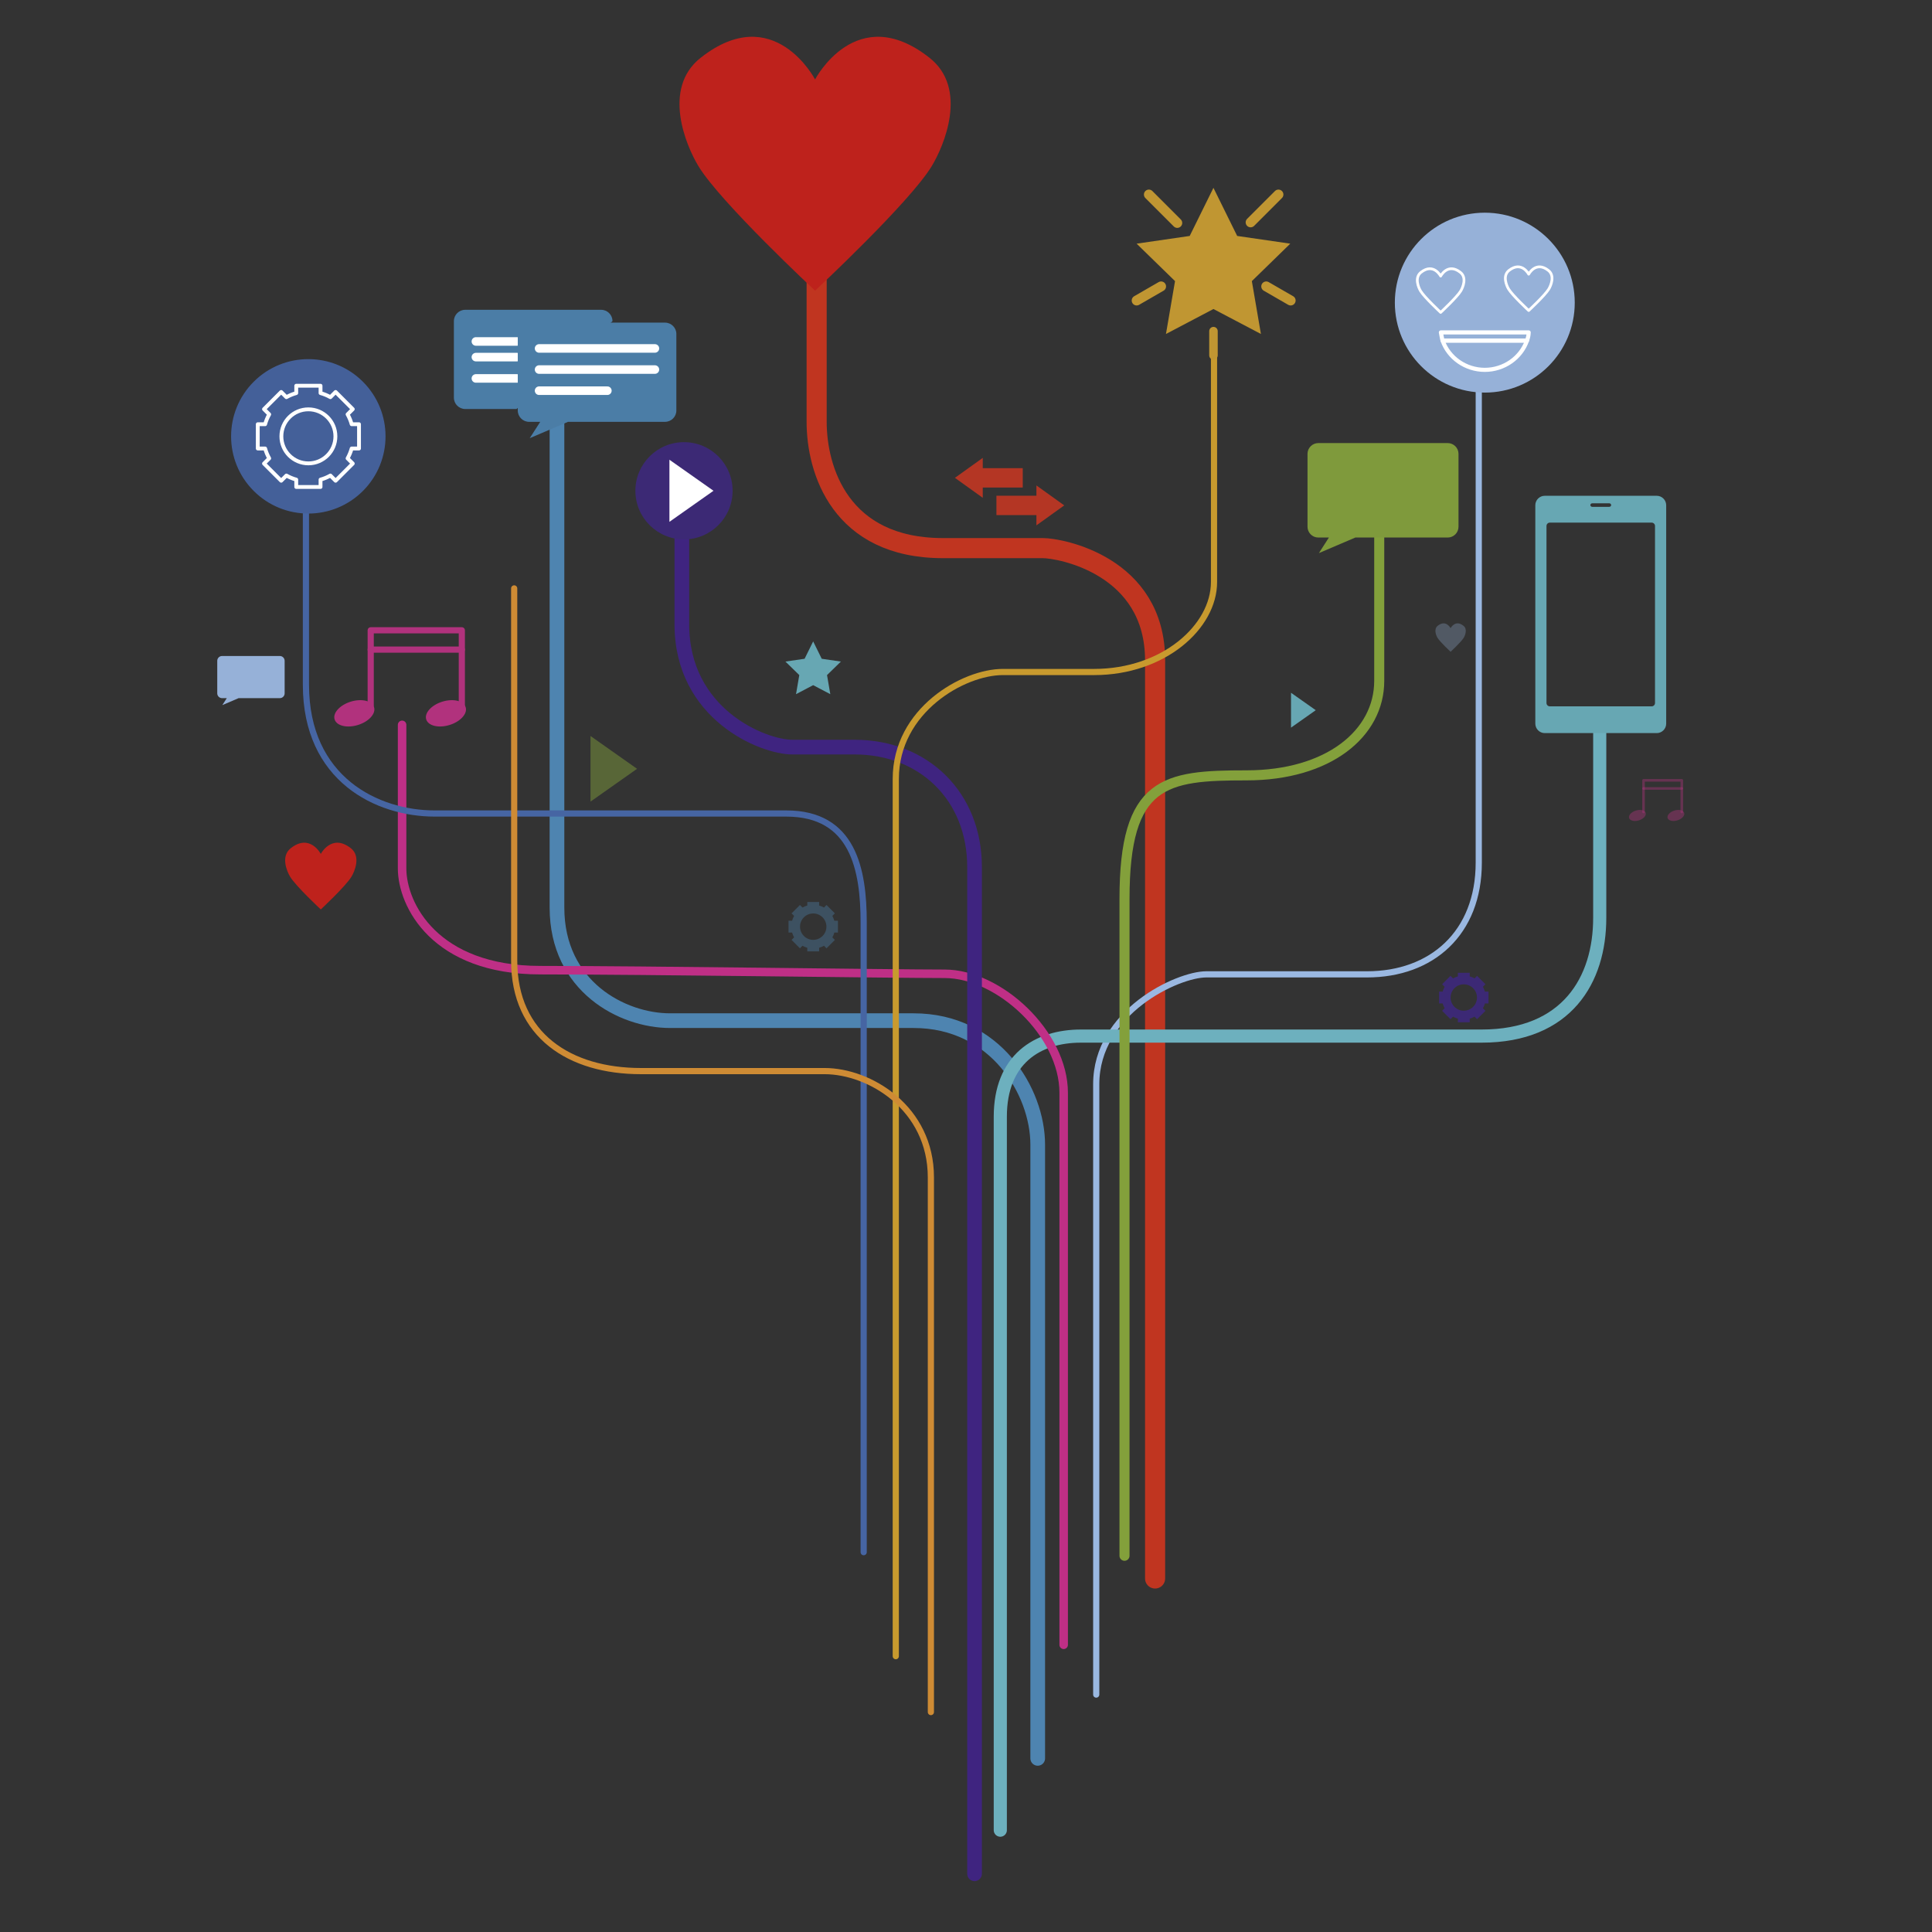<?xml version="1.0" encoding="utf-8"?>
<!-- Generator: Adobe Illustrator 23.1.0, SVG Export Plug-In . SVG Version: 6.00 Build 0)  -->
<svg version="1.1" id="图层_1" xmlns="http://www.w3.org/2000/svg" xmlns:xlink="http://www.w3.org/1999/xlink" x="0px" y="0px"
	 viewBox="0 0 2500 2500" style="enable-background:new 0 0 2500 2500;" xml:space="preserve">
<rect x="0" y="0" width="2500" height="2500" fill="#333333" stroke="none"/>
<style type="text/css">
	.st0{fill:#4B7DA6;}
	.st1{fill:none;stroke:#FFFFFF;stroke-width:11.076;stroke-linecap:round;stroke-linejoin:round;stroke-miterlimit:10;}
	.st2{fill:none;stroke:#C03520;stroke-width:26;stroke-linecap:round;stroke-linejoin:round;stroke-miterlimit:10;}
	.st3{fill:none;stroke:#9AB8E1;stroke-width:8;stroke-linecap:round;stroke-linejoin:round;stroke-miterlimit:10;}
	.st4{fill:none;stroke:#4E84B0;stroke-width:19;stroke-linecap:round;stroke-linejoin:round;stroke-miterlimit:10;}
	.st5{fill:none;stroke:#6DB0BE;stroke-width:17;stroke-linecap:round;stroke-linejoin:round;stroke-miterlimit:10;}
	.st6{fill:none;stroke:#BF2F86;stroke-width:11;stroke-linecap:round;stroke-linejoin:round;stroke-miterlimit:10;}
	.st7{fill:none;stroke:#83A03B;stroke-width:13;stroke-linecap:round;stroke-linejoin:round;stroke-miterlimit:10;}
	.st8{fill:none;stroke:#3F2480;stroke-width:19;stroke-linecap:round;stroke-linejoin:round;stroke-miterlimit:10;}
	.st9{fill:none;stroke:#C89A2E;stroke-width:8;stroke-linecap:round;stroke-linejoin:round;stroke-miterlimit:10;}
	.st10{fill:none;stroke:#4665A3;stroke-width:8;stroke-linecap:round;stroke-linejoin:round;stroke-miterlimit:10;}
	.st11{fill:none;stroke:#CE8B34;stroke-width:8;stroke-linecap:round;stroke-linejoin:round;stroke-miterlimit:10;}
	.st12{fill:#BE221C;}
	.st13{opacity:0.3;}
	.st14{fill:#96B1D8;}
	.st15{fill:none;stroke:#FFFFFF;stroke-width:5.323;stroke-linecap:round;stroke-linejoin:round;stroke-miterlimit:10;}
	.st16{fill:none;stroke:#FFFFFF;stroke-width:3.514;stroke-linecap:round;stroke-linejoin:round;stroke-miterlimit:10;}
	.st17{fill:#7F9A3C;}
	.st18{fill:#67A7B3;}
	.st19{fill:#C09632;}
	.st20{fill:none;stroke:#C09632;stroke-width:11;stroke-linecap:round;stroke-linejoin:round;stroke-miterlimit:10;}
	.st21{fill:none;stroke:#C09632;stroke-width:12.814;stroke-linecap:round;stroke-linejoin:round;stroke-miterlimit:10;}
	.st22{fill:#B1327D;}
	.st23{fill:none;stroke:#B1327D;stroke-width:7.984;stroke-linecap:round;stroke-linejoin:round;stroke-miterlimit:10;}
	.st24{opacity:0.4;fill:#B1327D;}
	
		.st25{opacity:0.4;fill:none;stroke:#B1327D;stroke-width:3.355;stroke-linecap:round;stroke-linejoin:round;stroke-miterlimit:10;}
	.st26{fill:#3C2975;}
	.st27{fill:#FFFFFF;}
	.st28{opacity:0.5;fill:#7F9A3C;}
	.st29{fill:#446099;}
	.st30{fill:none;stroke:#FFFFFF;stroke-width:4.97;stroke-linecap:round;stroke-linejoin:round;stroke-miterlimit:10;}
	.st31{opacity:0.4;fill:#4B7DA6;}
	.st32{fill:#B43624;}
</style>
<g>
	<path class="st0" d="M668.44,529.25h-66.46c-8.06,0-14.65-6.59-14.65-14.65v-99.08c0-8.06,6.59-14.65,14.65-14.65H777.9
		c8.06,0,14.65,6.59,14.65,14.65"/>
	<line class="st1" x1="615.8" y1="441.84" x2="669.01" y2="441.84"/>
	<line class="st1" x1="615.8" y1="462.1" x2="669.01" y2="462.1"/>
	<line class="st1" x1="615.8" y1="489.69" x2="669.01" y2="489.69"/>
	<path class="st2" d="M1056.73,296.57c0,0,0,216.34,0,249.26c0,62.31,30.57,163.43,163.43,163.43s106.99,0,129.33,0
		s145.2,22.34,145.2,145.2s0,1188.09,0,1188.09"/>
	<path class="st3" d="M1913.51,497.75c0,0,0,562.01,0,618.44c0,91.42-60.99,144.62-144.62,144.62c-50.56,0-171.66,0-208.11,0
		c-36.45,0-142.27,48.21-142.27,142.27c0,94.06,0,789.7,0,789.7"/>
	<path class="st4" d="M1342.81,2275.34c0,0,0-725.35,0-794.13c0-68.78-54.67-160.48-160.48-160.48c-105.81,0-253.51,0-315.23,0
		c-61.72,0-146.37-44.09-146.37-146.37c0-102.29,0-576.8,0-627.36"/>
	<path class="st5" d="M2070.04,944.99c0,0,0,162.91,0,242.86s-42.33,152.85-152.85,152.85s-461.99,0-518.42,0
		c-56.43,0-104.38,29.98-104.38,104.38c0,74.4,0,923.15,0,923.15"/>
	<path class="st6" d="M520.31,937.94c0,0,0,138.74,0,185.77s42.33,131.68,178.71,131.68s452.81,4.7,523.36,4.7
		c70.54,0,154.02,77.6,154.02,154.02s0,714.26,0,714.26"/>
	<path class="st7" d="M1784.72,690.05c0,0,0,146.29,0,190.97c0,68.19-65.84,122.28-171.66,122.28
		c-105.82,0-157.96,7.05-157.96,159.9s0,849.96,0,849.96"/>
	<path class="st8" d="M1261.07,2424.67c0,0,0-1211.02,0-1302.72s-65.84-155.2-155.2-155.2s-43.07,0-80.69,0
		s-142.85-42.33-142.85-158.73s0-110.52,0-110.52"/>
	<path class="st9" d="M1570.93,458.37c0,0,0,263.07,0,294.81c0,57.88-65.25,116.39-155.19,116.39s-88.18,0-118.16,0
		c-50.77,0-138.44,49.38-138.44,138.44s0,1135.07,0,1135.07"/>
	<path class="st10" d="M1117.59,2008.51c0,0,0-745.97,0-814.75c0-68.78-13.67-141.08-100.08-141.08c-86.41,0-380.92,0-454.99,0
		c-74.07,0-166.65-44.09-166.65-166.65s0-240.72,0-240.72"/>
	<path class="st11" d="M665.35,761.38c0,0,0,384.77,0,481.76s72.3,142.85,164.01,142.85s179.44,0,237.64,0
		c58.2,0,137.56,47.62,137.56,137.56s0,691.85,0,691.85"/>
	<g>
		<path class="st12" d="M1054.71,102.81c0,0,53.39-102.62,148.04-28.05c50.48,39.77,18.77,114.08,2.9,140.23
			c-28.64,47.19-150.94,161.14-150.94,161.14s-122.3-113.95-150.94-161.14c-15.87-26.16-47.58-100.46,2.9-140.23
			C1001.32,0.19,1054.71,102.81,1054.71,102.81"/>
	</g>
	<g>
		<path class="st12" d="M415.1,1104.98c0,0,14.03-26.97,38.91-7.37c13.27,10.45,4.93,29.98,0.76,36.86
			c-7.53,12.4-39.67,42.35-39.67,42.35s-32.15-29.95-39.67-42.35c-4.17-6.87-12.51-26.4,0.76-36.86
			C401.07,1078.01,415.1,1104.98,415.1,1104.98"/>
	</g>
	<g class="st13">
		<path class="st14" d="M1877.07,812.81c0,0,5.98-11.5,16.59-3.14c5.66,4.46,2.1,12.78,0.32,15.71
			c-3.21,5.29-16.91,18.06-16.91,18.06s-13.71-12.77-16.91-18.06c-1.78-2.93-5.33-11.26,0.32-15.71
			C1871.09,801.31,1877.07,812.81,1877.07,812.81"/>
	</g>
	<circle class="st14" cx="1921.32" cy="391.62" r="116.4"/>
	<path class="st15" d="M1866.67,440.7h109.29c-7.95,22.51-29.91,37.89-54.65,37.89S1874.62,463.21,1866.67,440.7z"/>
	<path class="st15" d="M1864.5,430.14c0.7,3.38,1.38,8.12,2.17,10.56h109.29c1.02-2.95,2.08-6.22,2.17-10.56H1864.5z"/>
	<g>
		<path class="st16" d="M1864.2,357.24c0,0,9.19-17.66,25.48-4.83c8.69,6.84,3.23,19.63,0.5,24.13
			c-4.93,8.12-25.98,27.73-25.98,27.73s-21.05-19.61-25.98-27.73c-2.73-4.5-8.19-17.29,0.5-24.13
			C1855.01,339.58,1864.2,357.24,1864.2,357.24"/>
	</g>
	<g>
		<path class="st16" d="M1978.13,354.78c0,0,9.19-17.66,25.48-4.83c8.69,6.84,3.23,19.63,0.5,24.13
			c-4.93,8.12-25.98,27.73-25.98,27.73s-21.05-19.61-25.98-27.73c-2.73-4.5-8.19-17.29,0.5-24.13
			C1968.95,337.12,1978.13,354.78,1978.13,354.78"/>
	</g>
	<path class="st14" d="M362.11,848.86h-74.77c-3.42,0-6.22,2.8-6.22,6.22v42.11c0,3.42,2.8,6.22,6.22,6.22h6.13l-5.78,8.99
		l21.05-8.99h53.37c3.42,0,6.22-2.8,6.22-6.22v-42.11C368.33,851.66,365.53,848.86,362.11,848.86z"/>
	<path class="st0" d="M860.57,417.48H684.64c-8.06,0-14.65,6.59-14.65,14.65v99.08c0,8.06,6.59,14.65,14.65,14.65h14.43L685.47,567
		l49.53-21.15h125.56c8.06,0,14.65-6.59,14.65-14.65v-99.08C875.21,424.07,868.62,417.48,860.57,417.48z"/>
	<path class="st17" d="M1873.35,573.34h-167.5c-7.67,0-13.94,6.27-13.94,13.94v94.34c0,7.67,6.27,13.94,13.94,13.94h13.74
		l-12.94,20.14l47.16-20.14h119.55c7.67,0,13.94-6.27,13.94-13.94v-94.34C1887.3,579.61,1881.02,573.34,1873.35,573.34z"/>
	<polygon class="st18" points="1052.23,829.98 1063.32,852.45 1088.12,856.06 1070.17,873.55 1074.41,898.25 1052.23,886.59 
		1030.05,898.25 1034.28,873.55 1016.34,856.06 1041.14,852.45 	"/>
	<polygon class="st19" points="1570.19,243.07 1600.91,305.32 1669.6,315.3 1619.89,363.75 1631.63,432.17 1570.19,399.86 
		1508.75,432.17 1520.48,363.75 1470.78,315.3 1539.47,305.32 	"/>
	<line class="st20" x1="1570.23" y1="428.49" x2="1570.23" y2="459.84"/>
	<line class="st21" x1="1502.46" y1="370.6" x2="1470.83" y2="388.86"/>
	<line class="st21" x1="1638.49" y1="370.6" x2="1670.12" y2="388.86"/>
	<line class="st21" x1="1618.3" y1="287.74" x2="1654.31" y2="251.73"/>
	<line class="st21" x1="1486.64" y1="251.73" x2="1523.39" y2="288.48"/>
	
		<ellipse transform="matrix(0.956 -0.295 0.295 0.956 -251.755 176.23)" class="st22" cx="458.26" cy="922.59" rx="26.7" ry="15.79"/>
	
		<ellipse transform="matrix(0.956 -0.295 0.295 0.956 -246.483 211.183)" class="st22" cx="576.75" cy="922.59" rx="26.7" ry="15.79"/>
	<polyline class="st23" points="479.7,913 479.7,815.62 597.6,815.62 597.6,913 	"/>
	<line class="st23" x1="479.7" y1="840.6" x2="597.6" y2="840.6"/>
	
		<ellipse transform="matrix(0.956 -0.295 0.295 0.956 -216.889 671.606)" class="st24" cx="2117.7" cy="1054.72" rx="11.22" ry="6.64"/>
	
		<ellipse transform="matrix(0.956 -0.295 0.295 0.956 -214.673 686.295)" class="st24" cx="2167.5" cy="1054.72" rx="11.22" ry="6.64"/>
	<polyline class="st25" points="2126.71,1050.69 2126.71,1009.76 2176.26,1009.76 2176.26,1050.69 	"/>
	<line class="st25" x1="2126.71" y1="1020.26" x2="2176.26" y2="1020.26"/>
	<circle class="st26" cx="885.09" cy="635.06" r="62.91"/>
	<polygon class="st27" points="866.23,675.25 923.27,635.06 866.23,594.88 	"/>
	<polygon class="st18" points="1670.57,941.55 1702.58,918.99 1670.57,896.44 	"/>
	<polygon class="st28" points="764.11,1037.26 824.34,994.83 764.11,952.39 	"/>
	
		<ellipse transform="matrix(0.707 -0.707 0.707 0.707 -282.375 447.559)" class="st29" cx="399.06" cy="564.64" rx="99.94" ry="99.94"/>
	<g>
		<path class="st30" d="M464.56,580.35v-31.42h-9.51c-1.26-4.5-3.04-8.78-5.29-12.77l6.73-6.73l-22.22-22.22l-6.73,6.73
			c-3.99-2.25-8.27-4.03-12.77-5.29v-9.51h-31.42v9.51c-4.5,1.26-8.78,3.04-12.77,5.29l-6.73-6.73l-22.22,22.22l6.73,6.73
			c-2.24,3.99-4.03,8.27-5.29,12.77h-9.51v31.42h9.51c1.26,4.5,3.04,8.78,5.29,12.77l-6.73,6.73l22.22,22.22l6.73-6.73
			c3.99,2.24,8.27,4.03,12.77,5.29v9.51h31.42v-9.51c4.5-1.26,8.78-3.04,12.77-5.29l6.73,6.73l22.22-22.22l-6.73-6.73
			c2.24-3.99,4.03-8.27,5.29-12.77H464.56z"/>
		<circle class="st30" cx="399.06" cy="564.64" r="34.96"/>
	</g>
	<path class="st26" d="M1926.12,1298.46v-15.34h-4.65c-0.62-2.2-1.49-4.29-2.58-6.23l3.29-3.29l-10.85-10.85l-3.29,3.29
		c-1.95-1.1-4.04-1.97-6.23-2.58v-4.65h-15.34v4.65c-2.2,0.62-4.29,1.49-6.23,2.58l-3.29-3.29l-10.85,10.85l3.29,3.29
		c-1.1,1.95-1.97,4.04-2.58,6.23h-4.65v15.34h4.65c0.62,2.2,1.49,4.29,2.58,6.23l-3.29,3.29l10.85,10.85l3.29-3.29
		c1.95,1.1,4.04,1.97,6.23,2.58v4.65h15.34v-4.65c2.2-0.62,4.29-1.49,6.23-2.58l3.29,3.29l10.85-10.85l-3.29-3.29
		c1.1-1.95,1.97-4.04,2.58-6.23H1926.12z M1894.13,1307.86c-9.43,0-17.07-7.64-17.07-17.07c0-9.43,7.64-17.07,17.07-17.07
		c9.43,0,17.07,7.64,17.07,17.07C1911.21,1300.22,1903.56,1307.86,1894.13,1307.86z"/>
	<path class="st31" d="M1084.29,1206.75v-15.34h-4.65c-0.62-2.2-1.49-4.29-2.58-6.23l3.29-3.29l-10.85-10.85l-3.29,3.29
		c-1.95-1.1-4.04-1.97-6.23-2.58v-4.65h-15.34v4.65c-2.2,0.62-4.29,1.49-6.23,2.58l-3.29-3.29l-10.85,10.85l3.29,3.29
		c-1.1,1.95-1.97,4.04-2.58,6.23h-4.65v15.34h4.65c0.62,2.2,1.49,4.29,2.58,6.23l-3.29,3.29l10.85,10.85l3.29-3.29
		c1.95,1.1,4.04,1.97,6.23,2.58v4.65h15.34v-4.65c2.2-0.62,4.29-1.49,6.23-2.58l3.29,3.29l10.85-10.85l-3.29-3.29
		c1.1-1.95,1.97-4.04,2.58-6.23H1084.29z M1052.3,1216.16c-9.43,0-17.07-7.64-17.07-17.07c0-9.43,7.64-17.07,17.07-17.07
		c9.43,0,17.07,7.64,17.07,17.07C1069.37,1208.51,1061.73,1216.16,1052.3,1216.16z"/>
	<path class="st18" d="M2143.81,641.54h-144.89c-6.72,0-12.23,5.5-12.23,12.23V936.4c0,6.72,5.5,12.23,12.23,12.23h144.89
		c6.72,0,12.23-5.5,12.23-12.23V653.77C2156.04,647.04,2150.53,641.54,2143.81,641.54z M2060.36,651.27h22.01
		c1.34,0,2.45,1.03,2.45,2.29s-1.1,2.29-2.45,2.29h-22.01c-1.34,0-2.45-1.03-2.45-2.29S2059.02,651.27,2060.36,651.27z
		 M2141.58,909.69c0,2.38-1.94,4.32-4.32,4.32h-131.79c-2.38,0-4.32-1.94-4.32-4.32v-229.1c0-2.38,1.94-4.32,4.32-4.32h131.79
		c2.38,0,4.32,1.94,4.32,4.32V909.69z"/>
	<line class="st1" x1="697.57" y1="450.87" x2="847.44" y2="450.87"/>
	<line class="st1" x1="697.57" y1="478.21" x2="847.44" y2="478.21"/>
	<line class="st1" x1="697.57" y1="505.55" x2="785.93" y2="505.55"/>
	<polygon class="st32" points="1323.43,605.79 1271.7,605.79 1271.7,592.49 1235.67,618.33 1271.7,644.17 1271.7,630.87 
		1323.43,630.87 	"/>
	<polygon class="st32" points="1289.37,666.53 1341.1,666.53 1341.1,679.83 1377.12,653.99 1341.1,628.16 1341.1,641.45 
		1289.37,641.45 	"/>
</g>
</svg>
